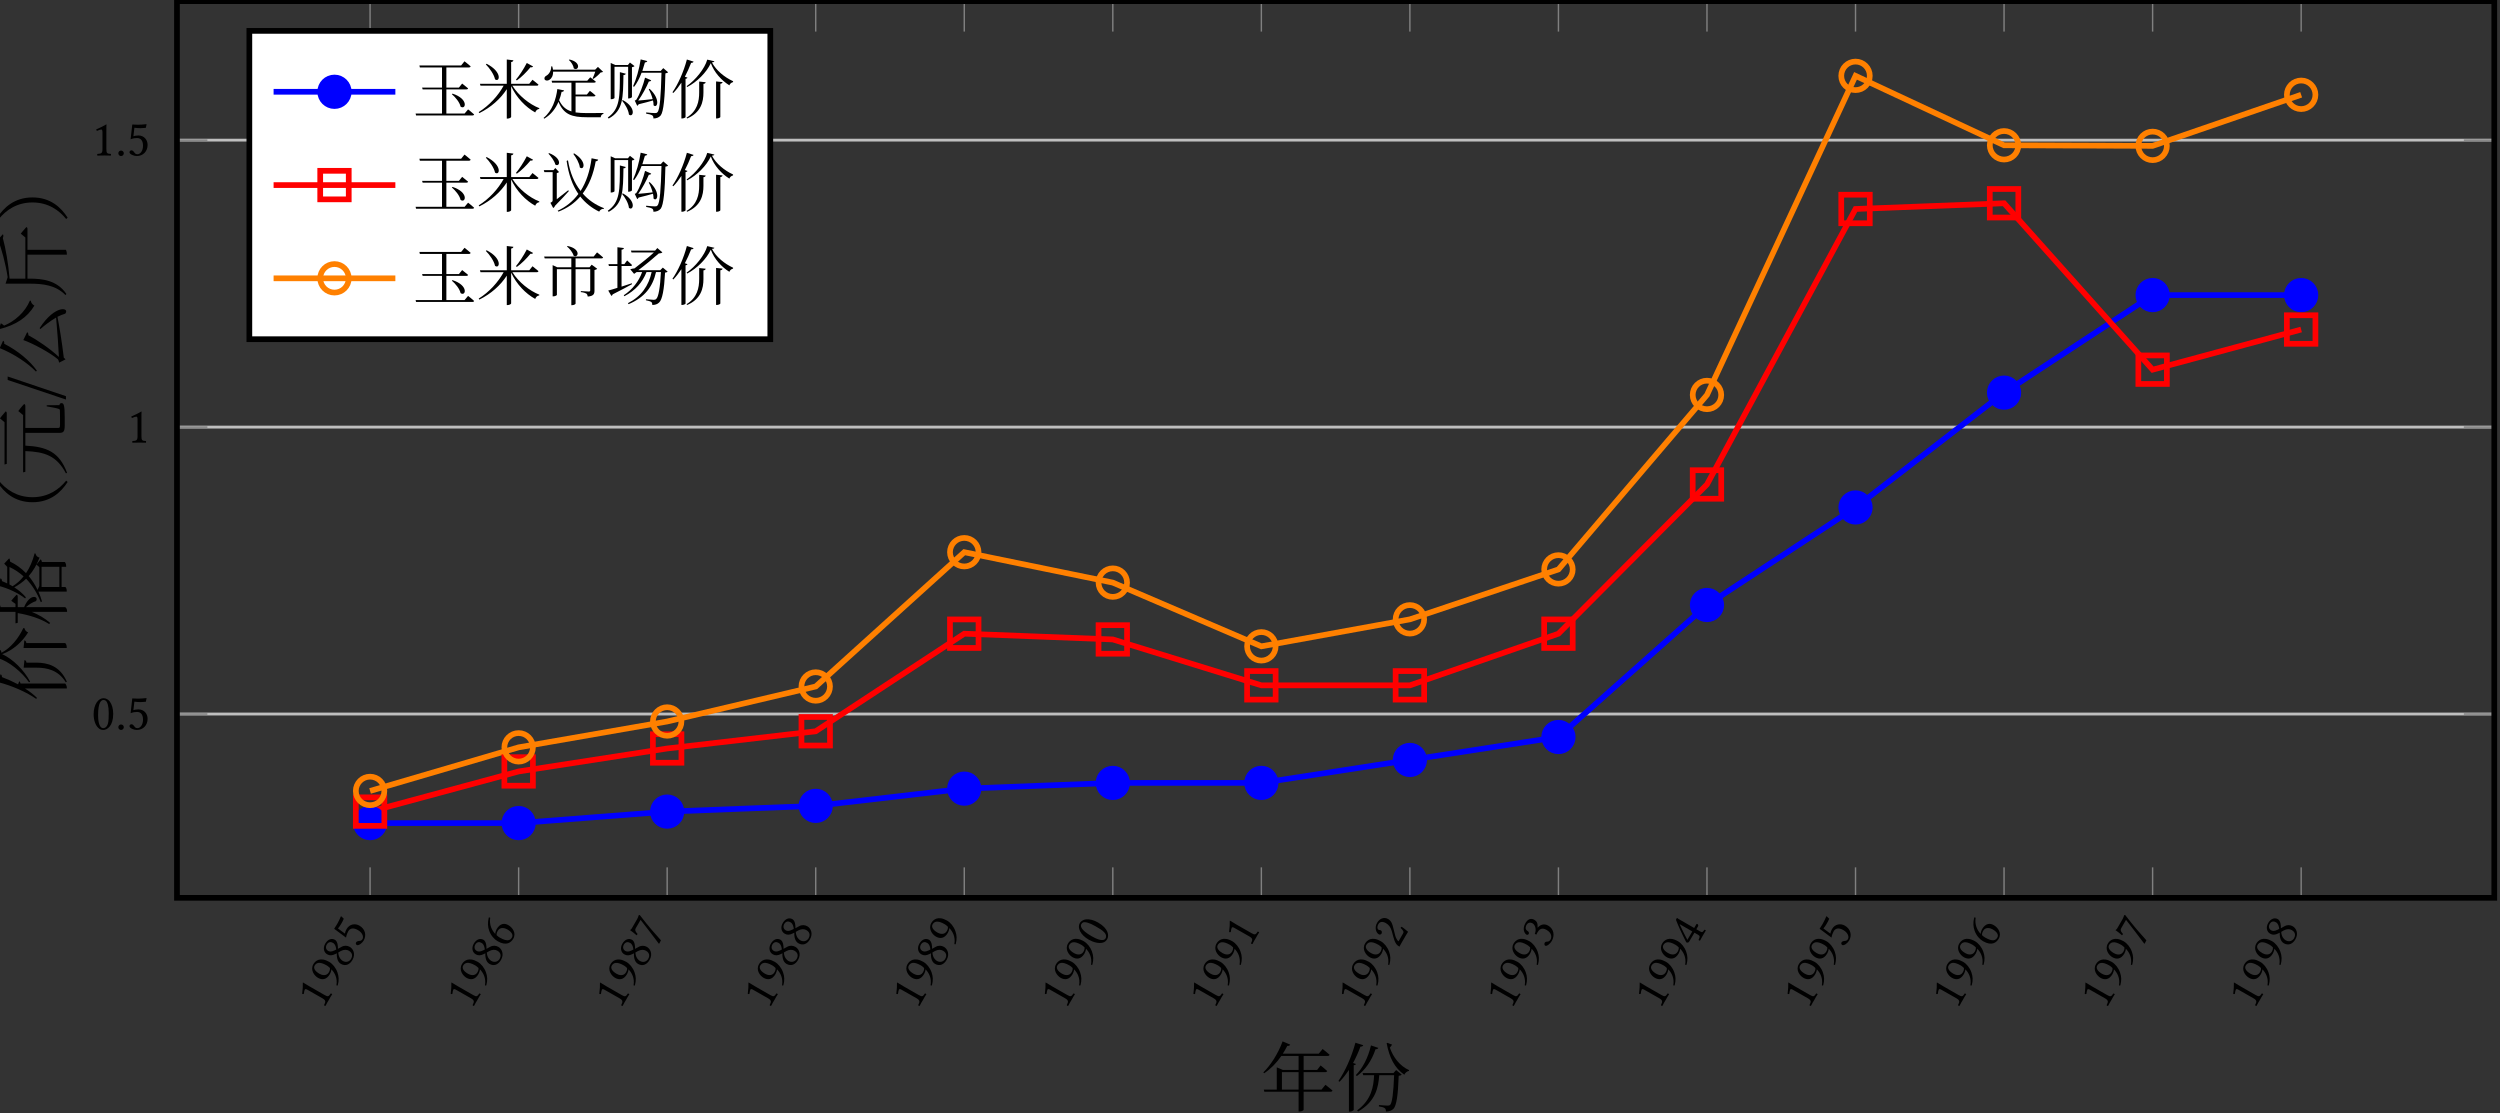 <?xml version="1.0" encoding="UTF-8"?>
<svg xmlns="http://www.w3.org/2000/svg" xmlns:xlink="http://www.w3.org/1999/xlink" width="349.195pt" height="155.52pt" viewBox="0 0 349.195 155.52" version="1.2">
<rect x="0" y="0" width="349.195" height="155.52" fill="#333333" stroke="none"/>
<defs>
<g>
<symbol overflow="visible" id="glyph0-0">
<path style="stroke:none;" d="M -3.562 -2.469 L -1.391 -2.609 L -0.422 -0.656 Z M -0.031 -0.672 L -0.984 -2.625 L 1.188 -2.766 Z M -1.172 -2.984 L -2.125 -4.938 L 1.016 -3.125 Z M -1.547 -2.953 L -3.719 -2.812 L -2.5 -4.906 Z M 0 0 L 1.781 -3.094 L -2.547 -5.594 L -4.328 -2.5 Z M 0 0 "/>
</symbol>
<symbol overflow="visible" id="glyph0-1">
<path style="stroke:none;" d="M 0.281 -2.219 L -1.875 -3.453 C -2.25 -3.672 -2.625 -3.891 -2.703 -3.953 C -2.734 -3.969 -2.734 -3.953 -2.75 -3.938 C -2.734 -3.469 -2.766 -3.047 -2.844 -2.375 C -2.766 -2.328 -2.672 -2.328 -2.609 -2.375 C -2.562 -2.703 -2.531 -2.875 -2.469 -2.984 C -2.406 -3.094 -2.234 -3.031 -2.031 -2.906 L 0 -1.75 C 0.5 -1.453 0.438 -1.266 0.219 -0.812 C 0.219 -0.734 0.344 -0.672 0.422 -0.703 C 0.578 -1.016 0.703 -1.234 0.906 -1.562 C 1.062 -1.859 1.156 -2.016 1.359 -2.328 C 1.328 -2.375 1.203 -2.438 1.156 -2.438 C 0.875 -2.016 0.781 -1.922 0.281 -2.219 Z M 0.281 -2.219 "/>
</symbol>
<symbol overflow="visible" id="glyph0-2">
<path style="stroke:none;" d="M -0.625 -3.109 C -0.594 -2.844 -0.703 -2.625 -0.766 -2.516 C -1.125 -1.906 -1.797 -2.125 -2.109 -2.312 C -2.781 -2.703 -2.938 -3.125 -2.766 -3.438 C -2.547 -3.812 -2.125 -4.078 -1.047 -3.453 C -0.922 -3.375 -0.766 -3.25 -0.625 -3.109 Z M -0.422 -2.922 C 0.047 -2.438 0.453 -1.688 0.281 -0.688 C 0.344 -0.641 0.422 -0.641 0.469 -0.688 C 0.656 -1.406 0.625 -1.922 0.422 -2.5 C 0.188 -3.156 -0.25 -3.688 -0.734 -3.969 C -2 -4.688 -2.672 -4.109 -2.938 -3.641 C -3.406 -2.828 -2.812 -2.031 -2.297 -1.734 C -1.75 -1.422 -1.109 -1.422 -0.625 -2.266 C -0.531 -2.422 -0.438 -2.703 -0.422 -2.922 Z M -0.422 -2.922 "/>
</symbol>
<symbol overflow="visible" id="glyph0-3">
<path style="stroke:none;" d="M -2.734 -3.5 C -2.5 -3.906 -2.141 -3.906 -1.859 -3.734 C -1.516 -3.547 -1.422 -3.047 -1.406 -2.812 L -1.641 -2.688 C -2.125 -2.453 -2.359 -2.516 -2.547 -2.625 C -2.828 -2.797 -2.938 -3.125 -2.734 -3.5 Z M -1.594 -4.172 C -2.047 -4.422 -2.578 -4.25 -2.938 -3.641 C -3.297 -3.031 -3.141 -2.406 -2.672 -2.141 C -2.328 -1.938 -1.984 -1.953 -1.516 -2.188 L -1.328 -2.281 C -1.344 -2.047 -1.328 -1.828 -1.281 -1.609 C -1.203 -1.203 -1 -0.938 -0.75 -0.797 C -0.109 -0.438 0.484 -0.703 0.859 -1.359 C 1.328 -2.172 0.969 -2.891 0.5 -3.172 C 0.141 -3.375 -0.266 -3.406 -0.656 -3.188 L -1.172 -2.906 C -1.156 -3.281 -1.203 -3.938 -1.594 -4.172 Z M 0.656 -1.484 C 0.484 -1.203 0.047 -0.906 -0.5 -1.219 C -0.688 -1.328 -1.078 -1.656 -1.125 -2.391 L -0.781 -2.594 C -0.328 -2.828 0.062 -2.812 0.359 -2.641 C 0.984 -2.281 0.812 -1.75 0.656 -1.484 Z M 0.656 -1.484 "/>
</symbol>
<symbol overflow="visible" id="glyph0-4">
<path style="stroke:none;" d="M -0.031 -2.641 C 0.562 -2.297 0.797 -1.75 0.594 -1.375 C 0.453 -1.141 0.266 -1.141 0.062 -1.125 C -0.062 -1.109 -0.219 -1.062 -0.297 -0.922 C -0.375 -0.812 -0.328 -0.641 -0.203 -0.562 C 0.031 -0.422 0.562 -0.828 0.766 -1.188 C 1.203 -1.953 0.953 -2.812 0.172 -3.266 C -0.422 -3.609 -1.203 -3.5 -1.609 -2.812 C -1.766 -2.547 -1.844 -2.281 -1.859 -2.156 L -2.828 -2.875 C -2.656 -3.078 -2.516 -3.266 -2.344 -3.578 C -2.234 -3.75 -2.125 -3.969 -2.016 -4.234 L -2.375 -4.578 L -2.422 -4.562 C -2.594 -4.172 -2.75 -3.812 -2.938 -3.5 C -3.078 -3.266 -3.219 -3.047 -3.359 -2.828 L -1.703 -1.594 C -1.625 -2 -1.516 -2.25 -1.391 -2.484 C -1.156 -2.891 -0.703 -3.031 -0.031 -2.641 Z M -0.031 -2.641 "/>
</symbol>
<symbol overflow="visible" id="glyph0-5">
<path style="stroke:none;" d="M -1.422 -1.938 C -1.438 -2.219 -1.328 -2.422 -1.266 -2.531 C -0.922 -3.141 -0.25 -2.922 0.062 -2.75 C 0.75 -2.359 0.906 -1.922 0.719 -1.609 C 0.5 -1.219 0.094 -0.984 -0.969 -1.594 C -1.109 -1.672 -1.266 -1.781 -1.422 -1.938 Z M -1.609 -2.109 C -2.078 -2.609 -2.469 -3.375 -2.312 -4.375 C -2.375 -4.406 -2.469 -4.438 -2.516 -4.391 C -2.688 -3.656 -2.656 -3.109 -2.453 -2.547 C -2.219 -1.891 -1.766 -1.375 -1.281 -1.094 C -0.016 -0.359 0.625 -0.953 0.906 -1.438 C 1.375 -2.234 0.781 -3.016 0.234 -3.328 C -0.281 -3.641 -0.922 -3.625 -1.422 -2.766 C -1.5 -2.625 -1.594 -2.359 -1.609 -2.109 Z M -1.609 -2.109 "/>
</symbol>
<symbol overflow="visible" id="glyph0-6">
<path style="stroke:none;" d="M -2.703 -2.969 L -2.062 -4.078 C -1.141 -2.891 -0.219 -1.703 0.484 -0.75 L 0.547 -0.766 L 0.781 -1.219 C -0.062 -2.156 -0.906 -3.094 -2.188 -4.766 L -2.328 -4.719 C -2.375 -4.594 -2.406 -4.422 -2.531 -4.203 L -3.281 -2.906 C -3.391 -2.703 -3.453 -2.75 -3.531 -2.641 C -3.547 -2.641 -3.547 -2.641 -3.531 -2.641 C -3.234 -2.453 -2.906 -2.156 -2.625 -1.922 C -2.562 -1.969 -2.516 -2.047 -2.484 -2.109 C -2.906 -2.547 -2.828 -2.766 -2.703 -2.969 Z M -2.703 -2.969 "/>
</symbol>
<symbol overflow="visible" id="glyph0-7">
<path style="stroke:none;" d="M -2.734 -3.484 C -2.672 -3.594 -2.594 -3.672 -2.484 -3.719 C -2.203 -3.812 -1.641 -3.688 -0.797 -3.203 C -0.234 -2.875 0.156 -2.656 0.422 -2.375 C 0.844 -1.969 0.719 -1.609 0.656 -1.5 C 0.328 -0.922 -0.766 -1.484 -1.312 -1.797 C -2.828 -2.672 -2.891 -3.203 -2.734 -3.484 Z M 0.875 -1.375 C 1.156 -1.859 1.078 -2.844 -0.375 -3.688 C -0.984 -4.047 -1.594 -4.203 -2.125 -4.141 C -2.406 -4.094 -2.766 -3.938 -2.953 -3.609 C -3.312 -3 -2.906 -2 -1.688 -1.297 C -1.016 -0.922 -0.281 -0.75 0.25 -0.891 C 0.531 -0.953 0.734 -1.141 0.875 -1.375 Z M 0.875 -1.375 "/>
</symbol>
<symbol overflow="visible" id="glyph0-8">
<path style="stroke:none;" d="M -2.672 -2.047 C -2.562 -1.969 -2.375 -2.031 -2.297 -2.156 C -2.234 -2.266 -2.234 -2.516 -2.375 -2.594 C -2.422 -2.625 -2.469 -2.625 -2.516 -2.641 C -2.578 -2.656 -2.656 -2.656 -2.703 -2.672 C -2.859 -2.766 -2.984 -3.047 -2.719 -3.516 C -2.594 -3.719 -2.266 -3.953 -1.672 -3.609 C -1.281 -3.375 -1.031 -3.062 -0.859 -2.469 L -0.672 -1.766 C -0.422 -0.797 -0.172 -0.531 0.203 -0.328 C 0.203 -0.328 0.359 -0.641 0.484 -0.844 L 1.109 -1.922 C 1.219 -2.125 1.406 -2.406 1.406 -2.406 C 1.125 -2.656 0.688 -3 0.516 -3.109 C 0.453 -3.094 0.391 -3.016 0.359 -2.953 C 0.75 -2.578 0.844 -2.406 0.703 -2.172 L 0.078 -1.078 C -0.219 -1.25 -0.406 -1.906 -0.406 -1.953 L -0.656 -2.938 C -0.781 -3.469 -0.906 -3.906 -1.375 -4.188 C -2.031 -4.562 -2.641 -4.156 -2.922 -3.656 C -3.312 -2.984 -3.062 -2.266 -2.672 -2.047 Z M -2.672 -2.047 "/>
</symbol>
<symbol overflow="visible" id="glyph0-9">
<path style="stroke:none;" d="M -2.797 -3.375 C -2.641 -3.641 -2.328 -3.797 -1.938 -3.578 C -1.625 -3.391 -1.359 -2.766 -1.641 -2.109 L -1.422 -2.016 C -1.375 -2.141 -1.312 -2.25 -1.266 -2.328 C -1.062 -2.688 -0.688 -3.078 0 -2.672 C 0.828 -2.203 0.688 -1.547 0.562 -1.328 C 0.375 -1.016 0.203 -1.047 0.047 -1.031 C -0.078 -1.031 -0.188 -0.984 -0.266 -0.859 C -0.328 -0.734 -0.297 -0.516 -0.203 -0.469 C 0.047 -0.328 0.516 -0.766 0.734 -1.125 C 1.156 -1.875 1.047 -2.797 0.234 -3.266 C -0.438 -3.656 -0.969 -3.297 -1.25 -2.969 L -1.25 -2.953 C -1.203 -3.609 -1.375 -3.891 -1.703 -4.078 C -1.891 -4.188 -2.078 -4.234 -2.312 -4.188 C -2.531 -4.125 -2.75 -3.953 -2.938 -3.641 C -3.469 -2.734 -3.016 -2.125 -2.812 -2.016 C -2.719 -1.969 -2.578 -1.953 -2.5 -2.094 C -2.375 -2.312 -2.562 -2.469 -2.672 -2.531 C -3.062 -2.766 -2.891 -3.219 -2.797 -3.375 Z M -2.797 -3.375 "/>
</symbol>
<symbol overflow="visible" id="glyph0-10">
<path style="stroke:none;" d="M -2.172 -3.484 L -0.391 -2.453 L -1.078 -1.281 C -1.406 -1.891 -1.844 -2.734 -2.172 -3.484 Z M 0.172 -3.453 L -0.125 -2.938 L -1.938 -3.984 C -2.25 -4.156 -2.484 -4.297 -2.516 -4.344 L -2.547 -4.328 L -2.656 -4.125 C -2.688 -4.078 -2.656 -4.031 -2.641 -4 C -2.391 -3.328 -1.797 -2.031 -1.234 -0.938 C -1.125 -0.891 -0.938 -0.844 -0.828 -1.031 L -0.094 -2.281 L 0.469 -1.953 C 0.75 -1.797 0.609 -1.578 0.484 -1.281 C 0.5 -1.219 0.625 -1.156 0.688 -1.172 C 0.797 -1.375 0.938 -1.625 1.094 -1.906 C 1.234 -2.156 1.375 -2.375 1.5 -2.578 C 1.484 -2.641 1.359 -2.703 1.297 -2.688 C 1.094 -2.406 1.031 -2.266 0.734 -2.438 L 0.172 -2.766 L 0.422 -3.188 C 0.469 -3.281 0.422 -3.438 0.328 -3.484 C 0.266 -3.531 0.219 -3.516 0.172 -3.453 Z M 0.172 -3.453 "/>
</symbol>
<symbol overflow="visible" id="glyph1-0">
<path style="stroke:none;" d="M 0.359 -4.312 L 1.578 -2.5 L 0.359 -0.688 Z M 0.578 -0.359 L 1.781 -2.172 L 3 -0.359 Z M 2 -2.5 L 3.219 -4.312 L 3.219 -0.688 Z M 1.781 -2.812 L 0.578 -4.625 L 3 -4.625 Z M 0 0 L 3.578 0 L 3.578 -5 L 0 -5 Z M 0 0 "/>
</symbol>
<symbol overflow="visible" id="glyph1-1">
<path style="stroke:none;" d="M 1.656 -4.109 C 1.781 -4.109 1.891 -4.078 1.984 -4 C 2.203 -3.812 2.391 -3.266 2.391 -2.297 C 2.391 -1.641 2.375 -1.188 2.281 -0.828 C 2.125 -0.25 1.766 -0.172 1.641 -0.172 C 0.969 -0.172 0.906 -1.406 0.906 -2.031 C 0.906 -3.781 1.344 -4.109 1.656 -4.109 Z M 1.625 0.078 C 2.188 0.078 3.016 -0.484 3.016 -2.172 C 3.016 -2.875 2.844 -3.484 2.531 -3.906 C 2.344 -4.141 2.047 -4.359 1.656 -4.359 C 0.953 -4.359 0.281 -3.516 0.281 -2.109 C 0.281 -1.344 0.516 -0.609 0.906 -0.234 C 1.109 -0.016 1.359 0.078 1.625 0.078 Z M 1.625 0.078 "/>
</symbol>
<symbol overflow="visible" id="glyph1-2">
<path style="stroke:none;" d="M 0.406 -0.312 C 0.406 -0.094 0.578 0.078 0.781 0.078 C 1 0.078 1.172 -0.094 1.172 -0.312 C 1.172 -0.516 1 -0.688 0.781 -0.688 C 0.578 -0.688 0.406 -0.516 0.406 -0.312 Z M 0.406 -0.312 "/>
</symbol>
<symbol overflow="visible" id="glyph1-3">
<path style="stroke:none;" d="M 2.281 -1.359 C 2.281 -0.672 1.922 -0.172 1.5 -0.172 C 1.219 -0.172 1.125 -0.344 1.016 -0.5 C 0.938 -0.609 0.812 -0.719 0.656 -0.719 C 0.516 -0.719 0.391 -0.594 0.391 -0.453 C 0.391 -0.172 1 0.078 1.406 0.078 C 2.297 0.078 2.922 -0.578 2.922 -1.484 C 2.922 -2.172 2.438 -2.797 1.641 -2.797 C 1.328 -2.797 1.062 -2.734 0.938 -2.688 L 1.078 -3.875 C 1.344 -3.844 1.578 -3.812 1.922 -3.812 C 2.125 -3.812 2.375 -3.828 2.672 -3.859 L 2.781 -4.344 L 2.734 -4.375 C 2.328 -4.328 1.938 -4.297 1.562 -4.297 C 1.297 -4.297 1.031 -4.312 0.781 -4.328 L 0.547 -2.266 C 0.922 -2.406 1.188 -2.438 1.453 -2.438 C 1.922 -2.438 2.281 -2.125 2.281 -1.359 Z M 2.281 -1.359 "/>
</symbol>
<symbol overflow="visible" id="glyph1-4">
<path style="stroke:none;" d="M 2.062 -0.875 L 2.062 -3.359 C 2.062 -3.781 2.062 -4.219 2.078 -4.312 C 2.078 -4.344 2.062 -4.344 2.047 -4.344 C 1.641 -4.094 1.266 -3.922 0.641 -3.641 C 0.641 -3.547 0.688 -3.484 0.75 -3.438 C 1.062 -3.578 1.234 -3.625 1.359 -3.625 C 1.484 -3.625 1.516 -3.453 1.516 -3.203 L 1.516 -0.875 C 1.516 -0.281 1.312 -0.25 0.812 -0.219 C 0.766 -0.172 0.766 -0.031 0.812 0.016 C 1.172 0 1.422 0 1.812 0 C 2.141 0 2.328 0 2.688 0.016 C 2.719 -0.031 2.719 -0.172 2.688 -0.219 C 2.188 -0.25 2.062 -0.281 2.062 -0.875 Z M 2.062 -0.875 "/>
</symbol>
<symbol overflow="visible" id="glyph2-0">
<path style="stroke:none;" d="M 1.047 1.266 L 9.453 1.266 L 9.453 -9.234 L 1.047 -9.234 Z M 5.25 -4.422 L 1.906 -8.719 L 8.594 -8.719 Z M 5.594 -3.984 L 8.922 -8.281 L 8.922 0.297 Z M 1.906 0.734 L 5.25 -3.562 L 8.594 0.734 Z M 1.578 -8.281 L 4.906 -3.984 L 1.578 0.297 Z M 1.578 -8.281 "/>
</symbol>
<symbol overflow="visible" id="glyph2-1">
<path style="stroke:none;" d="M 3 -2.25 L 3 -4.688 L 5.328 -4.688 L 5.328 -2.25 Z M 8.531 -2.25 L 6.031 -2.25 L 6.031 -4.688 L 9.047 -4.688 C 9.188 -4.688 9.297 -4.75 9.328 -4.844 C 8.984 -5.172 8.406 -5.625 8.406 -5.625 L 7.922 -5 L 6.031 -5 L 6.031 -6.953 L 9.375 -6.953 C 9.531 -6.953 9.625 -7 9.656 -7.125 C 9.266 -7.469 8.688 -7.922 8.688 -7.922 L 8.141 -7.266 L 3.125 -7.266 C 3.344 -7.609 3.562 -7.984 3.75 -8.359 C 3.984 -8.328 4.109 -8.422 4.156 -8.531 L 3.094 -8.984 C 2.453 -7.234 1.391 -5.625 0.406 -4.656 L 0.516 -4.531 C 1.391 -5.109 2.219 -5.938 2.922 -6.953 L 5.328 -6.953 L 5.328 -5 L 3.125 -5 L 2.281 -5.359 L 2.281 -2.25 L 0.469 -2.25 L 0.547 -1.953 L 5.328 -1.953 L 5.328 0.812 L 5.438 0.812 C 5.812 0.812 6.031 0.625 6.031 0.578 L 6.031 -1.953 L 9.781 -1.953 C 9.938 -1.953 10.031 -2 10.062 -2.125 C 9.688 -2.453 9.078 -2.922 9.078 -2.922 Z M 8.531 -2.25 "/>
</symbol>
<symbol overflow="visible" id="glyph2-2">
<path style="stroke:none;" d="M 2.438 -5.969 C 2.828 -6.688 3.172 -7.453 3.469 -8.25 C 3.703 -8.25 3.828 -8.344 3.859 -8.453 L 2.766 -8.797 C 2.219 -6.766 1.297 -4.75 0.391 -3.453 L 0.547 -3.344 C 1.016 -3.812 1.438 -4.375 1.859 -5 L 1.859 0.828 L 1.984 0.828 C 2.234 0.828 2.516 0.656 2.531 0.594 L 2.531 -5.656 C 2.719 -5.672 2.812 -5.75 2.844 -5.828 Z M 4.938 -8.422 C 4.547 -6.703 3.75 -5.203 2.828 -4.281 L 2.969 -4.141 C 4.094 -4.938 5.016 -6.219 5.578 -7.891 C 5.797 -7.875 5.922 -7.969 5.969 -8.078 Z M 8.078 -4.562 L 3.766 -4.562 L 3.859 -4.266 L 5.375 -4.266 C 5.297 -2.703 5.047 -0.859 3 0.656 L 3.141 0.812 C 5.594 -0.594 5.969 -2.531 6.094 -4.266 L 8.172 -4.266 C 8.078 -1.812 7.906 -0.406 7.609 -0.109 C 7.516 -0.031 7.438 -0.016 7.25 -0.016 C 7.031 -0.016 6.422 -0.062 6.047 -0.094 L 6.047 0.094 C 6.391 0.141 6.734 0.234 6.859 0.344 C 7 0.438 7.031 0.609 7.031 0.812 C 7.438 0.812 7.797 0.703 8.078 0.438 C 8.5 0 8.719 -1.438 8.812 -4.172 C 9.031 -4.203 9.156 -4.25 9.234 -4.344 L 8.453 -4.984 Z M 7.234 -8.781 L 7.125 -8.734 C 7.516 -6.672 8.25 -5.266 9.594 -4.328 C 9.719 -4.594 9.969 -4.812 10.234 -4.859 L 10.266 -4.969 C 8.953 -5.547 8.016 -6.812 7.578 -8.109 C 7.703 -8.281 7.828 -8.422 7.891 -8.531 Z M 7.234 -8.781 "/>
</symbol>
<symbol overflow="visible" id="glyph3-0">
<path style="stroke:none;" d="M 1.266 -1.047 L 1.266 -9.453 L -9.234 -9.453 L -9.234 -1.047 Z M -4.422 -5.25 L -8.719 -1.906 L -8.719 -8.594 Z M -3.984 -5.594 L -8.281 -8.922 L 0.297 -8.922 Z M 0.734 -1.906 L -3.562 -5.25 L 0.734 -8.594 Z M -8.281 -1.578 L -3.984 -4.906 L 0.297 -1.578 Z M -8.281 -1.578 "/>
</symbol>
<symbol overflow="visible" id="glyph3-1">
<path style="stroke:none;" d="M -6 -2.391 C -6.703 -2.766 -7.469 -3.109 -8.25 -3.406 C -8.25 -3.641 -8.328 -3.766 -8.453 -3.797 L -8.797 -2.703 C -6.781 -2.188 -4.75 -1.266 -3.469 -0.359 L -3.359 -0.5 C -3.828 -0.969 -4.391 -1.406 -5.031 -1.812 L 0.812 -1.812 L 0.812 -1.938 C 0.812 -2.203 0.625 -2.484 0.578 -2.5 L -5.656 -2.5 C -5.688 -2.672 -5.75 -2.781 -5.844 -2.812 Z M -3.438 -4.719 C -1.984 -4.719 -0.391 -4.406 0.672 -2.672 L 0.812 -2.766 C -0.172 -5.016 -1.906 -5.406 -3.422 -5.422 L -4.828 -5.422 C -4.859 -5.688 -4.969 -5.75 -5.109 -5.781 L -5.219 -4.719 Z M 0.797 -7.469 L 0.797 -7.609 C 0.797 -7.859 0.656 -8.156 0.562 -8.156 L -4.844 -8.156 C -4.875 -8.406 -4.984 -8.5 -5.125 -8.531 L -5.234 -7.469 Z M -8.781 -6.031 C -7.344 -5.656 -5.422 -4.078 -4.469 -2.672 L -4.312 -2.766 C -5.172 -4.375 -6.688 -5.906 -8.219 -6.609 C -6.703 -7.156 -5.406 -8.328 -4.594 -9.656 C -4.844 -9.719 -5.047 -9.953 -5.109 -10.234 L -5.266 -10.25 C -5.938 -8.812 -7.031 -7.469 -8.328 -6.797 C -8.344 -7.047 -8.406 -7.156 -8.516 -7.188 Z M -8.781 -6.031 "/>
</symbol>
<symbol overflow="visible" id="glyph3-2">
<path style="stroke:none;" d="M -6.047 -2.672 L -6.047 -4.141 C -6.047 -4.281 -6.094 -4.375 -6.219 -4.406 C -6.531 -4.094 -6.953 -3.562 -6.953 -3.562 L -6.359 -3.125 L -6.359 -2.672 L -8.438 -2.672 C -8.469 -2.938 -8.562 -3.031 -8.719 -3.062 L -8.844 -2.016 L -6.359 -2.016 L -6.359 -0.406 L -6.047 -0.484 L -6.047 -1.844 C -4.469 -1.578 -2.891 -1.094 -1.656 -0.312 L -1.516 -0.469 C -2.281 -1.141 -3.156 -1.641 -4.109 -2.016 L 0.844 -2.016 L 0.844 -2.156 C 0.844 -2.391 0.672 -2.672 0.562 -2.672 L -4.906 -2.672 C -4.5 -3.031 -3.953 -3.391 -3.5 -3.516 C -3.031 -4.172 -4.312 -4.703 -5.156 -2.672 Z M -7.203 -8.281 C -6.5 -7.953 -5.828 -7.516 -5.234 -6.969 C -5.672 -6.406 -6.188 -5.953 -6.766 -5.594 C -6.906 -5.672 -7.047 -5.75 -7.203 -5.844 Z M -2.719 -8.312 L -0.234 -8.312 L -0.234 -5.484 L -2.719 -5.484 Z M -7.938 -8.75 L -7.516 -8.297 L -7.516 -5.984 C -7.766 -6.094 -8 -6.219 -8.25 -6.312 C -8.25 -6.547 -8.344 -6.656 -8.453 -6.703 L -8.797 -5.672 C -7.312 -5.297 -5.906 -4.594 -5.016 -3.891 L -4.906 -4.047 C -5.328 -4.547 -5.875 -5.031 -6.531 -5.438 C -5.922 -5.781 -5.375 -6.156 -4.875 -6.641 C -4.047 -5.781 -3.344 -4.672 -2.828 -3.375 L -2.656 -3.469 C -2.797 -3.969 -2.969 -4.406 -3.156 -4.844 L 0.797 -4.844 L 0.797 -4.953 C 0.797 -5.281 0.656 -5.484 0.594 -5.484 L 0.078 -5.484 L 0.078 -8.312 L 0.719 -8.312 L 0.719 -8.406 C 0.719 -8.719 0.562 -8.984 0.516 -8.984 L -2.672 -8.984 C -2.703 -9.188 -2.766 -9.297 -2.844 -9.359 L -3.438 -8.609 L -3.031 -8.266 L -3.031 -5.625 L -3.281 -5.078 C -3.625 -5.812 -4.047 -6.453 -4.516 -7.016 C -3.906 -7.703 -3.406 -8.547 -3 -9.594 C -3.328 -9.656 -3.5 -9.875 -3.562 -10.156 L -3.688 -10.188 C -3.969 -9.094 -4.375 -8.172 -4.891 -7.422 C -5.547 -8.109 -6.297 -8.641 -7.109 -9.031 C -7.125 -9.297 -7.156 -9.406 -7.25 -9.484 Z M -7.938 -8.75 "/>
</symbol>
<symbol overflow="visible" id="glyph3-3">
<path style="stroke:none;" d="M -3.984 -6.828 C -1.453 -6.828 0.016 -8.25 0.922 -9.656 L 0.719 -9.844 C -0.266 -8.625 -1.781 -7.531 -3.984 -7.531 C -6.188 -7.531 -7.703 -8.625 -8.688 -9.844 L -8.906 -9.656 C -8 -8.25 -6.516 -6.828 -3.984 -6.828 Z M -3.984 -6.828 "/>
</symbol>
<symbol overflow="visible" id="glyph3-4">
<path style="stroke:none;" d="M -7.578 -8.734 C -7.578 -8.891 -7.625 -8.984 -7.734 -9.016 C -8.078 -8.641 -8.531 -8.047 -8.531 -8.047 L -7.891 -7.5 L -7.891 -1.594 L -7.578 -1.688 Z M -2 -9.875 L -2 -9.719 C -1.25 -9.594 -0.516 -9.453 -0.312 -9.359 C -0.203 -9.328 -0.172 -9.281 -0.156 -9.156 C -0.141 -9.016 -0.141 -8.656 -0.141 -8.203 L -0.141 -7.188 C -0.141 -6.766 -0.203 -6.703 -0.391 -6.703 L -4.984 -6.703 L -4.984 -9.781 C -4.984 -9.922 -5.047 -10.016 -5.156 -10.047 C -5.516 -9.688 -5.969 -9.062 -5.969 -9.062 L -5.297 -8.5 L -5.297 -0.5 L -4.984 -0.578 L -4.984 -3.469 C -2.297 -3.375 -0.609 -2.828 0.688 -0.359 L 0.844 -0.438 C -0.25 -3.375 -2.016 -4.078 -4.984 -4.234 L -4.984 -6.016 L -0.234 -6.016 C 0.344 -6.016 0.516 -6.203 0.516 -7.062 L 0.516 -8.172 C 0.516 -9.844 0.391 -10.172 0.078 -10.172 C -0.078 -10.172 -0.156 -10.125 -0.234 -9.891 Z M -2 -9.875 "/>
</symbol>
<symbol overflow="visible" id="glyph3-5">
<path style="stroke:none;" d="M -8.562 -3.625 C -6.547 -2.812 -4.625 -1.516 -3.5 -0.344 L -3.375 -0.484 C -4.391 -1.891 -6.016 -3.25 -7.938 -4.234 C -7.891 -4.469 -7.984 -4.594 -8.094 -4.656 Z M -2.891 -6.281 C -2.312 -6.797 -1.484 -7.422 -0.688 -7.891 C -0.5 -5.734 -0.344 -3.641 -0.297 -2.391 C -1.516 -3.531 -3.344 -4.781 -4.562 -5.422 C -4.547 -5.656 -4.625 -5.797 -4.734 -5.844 L -5.266 -4.75 C -3.922 -4.281 -1.5 -2.969 -0.438 -2.062 C -0.344 -1.969 -0.266 -1.594 -0.266 -1.594 L 0.625 -2.047 C 0.578 -2.125 0.5 -2.203 0.391 -2.266 C 0.109 -4.594 -0.219 -6.578 -0.5 -8 C -0.109 -8.188 0.266 -8.344 0.594 -8.438 C 1.266 -9.297 -0.812 -9.766 -2.984 -6.422 Z M -8.641 -6.391 L -8.578 -6.281 C -6.297 -6.859 -4.719 -7.891 -3.719 -9.562 C -3.969 -9.688 -4.188 -9.938 -4.219 -10.234 L -4.344 -10.266 C -5.047 -8.594 -6.484 -7.375 -7.953 -6.766 C -8.125 -6.922 -8.281 -7.031 -8.406 -7.094 Z M -8.641 -6.391 "/>
</symbol>
<symbol overflow="visible" id="glyph3-6">
<path style="stroke:none;" d="M -4.984 -8.578 L -4.984 -2.828 L -7.188 -2.828 C -7.344 -4.875 -7.734 -7.062 -8.125 -8.484 C -8.031 -8.75 -8.031 -8.938 -8.125 -9.031 L -8.812 -8.266 C -8.328 -7.094 -7.75 -4.953 -7.453 -3.031 L -7.75 -2.125 L -4.406 -2.125 C -2.547 -2.125 -0.75 -1.938 0.625 -0.531 L 0.75 -0.688 C -0.562 -2.609 -2.609 -2.828 -4.391 -2.828 L -4.688 -2.828 L -4.688 -6.172 L 0.812 -6.172 L 0.812 -6.281 C 0.812 -6.641 0.688 -6.859 0.656 -6.859 L -4.688 -6.859 L -4.688 -9.766 C -4.688 -9.906 -4.734 -10 -4.844 -10.031 C -5.172 -9.688 -5.625 -9.109 -5.625 -9.109 Z M -4.984 -8.578 "/>
</symbol>
<symbol overflow="visible" id="glyph3-7">
<path style="stroke:none;" d="M -8.688 -0.656 C -7.703 -1.875 -6.188 -2.969 -3.984 -2.969 C -1.781 -2.969 -0.266 -1.875 0.719 -0.656 L 0.922 -0.844 C 0.016 -2.25 -1.453 -3.672 -3.984 -3.672 C -6.516 -3.672 -8 -2.25 -8.906 -0.844 Z M -8.688 -0.656 "/>
</symbol>
<symbol overflow="visible" id="glyph4-0">
<path style="stroke:none;" d="M -6.969 -0.578 L -4.031 -2.547 L -1.094 -0.578 Z M -0.578 -0.922 L -3.516 -2.891 L -0.578 -4.844 Z M -4.031 -3.234 L -6.969 -5.203 L -1.094 -5.203 Z M -4.547 -2.891 L -7.469 -0.922 L -7.469 -4.844 Z M 0 0 L 0 -5.766 L -8.062 -5.766 L -8.062 0 Z M 0 0 "/>
</symbol>
<symbol overflow="visible" id="glyph4-1">
<path style="stroke:none;" d="M -7.453 -3.391 L -7.453 -2.906 L 0.688 -0.172 L 0.688 -0.641 Z M -7.453 -3.391 "/>
</symbol>
<symbol overflow="visible" id="glyph5-0">
<path style="stroke:none;" d="M 0.906 1.078 L 8.094 1.078 L 8.094 -7.922 L 0.906 -7.922 Z M 4.5 -3.781 L 1.641 -7.469 L 7.359 -7.469 Z M 4.781 -3.422 L 7.656 -7.094 L 7.656 0.266 Z M 1.641 0.625 L 4.5 -3.047 L 7.359 0.625 Z M 1.344 -7.094 L 4.219 -3.422 L 1.344 0.266 Z M 1.344 -7.094 "/>
</symbol>
<symbol overflow="visible" id="glyph5-1">
<path style="stroke:none;" d="M 7.281 0 L 4.734 0 L 4.734 -3.375 L 7.531 -3.375 C 7.656 -3.375 7.734 -3.406 7.766 -3.516 C 7.438 -3.797 6.938 -4.188 6.938 -4.188 L 6.484 -3.625 L 4.734 -3.625 L 4.734 -6.438 L 7.875 -6.438 C 8 -6.438 8.094 -6.484 8.125 -6.594 C 7.797 -6.891 7.266 -7.297 7.266 -7.297 L 6.797 -6.719 L 0.969 -6.719 L 1.031 -6.438 L 4.125 -6.438 L 4.125 -3.625 L 1.344 -3.625 L 1.422 -3.375 L 4.125 -3.375 L 4.125 0 L 0.438 0 L 0.5 0.266 L 8.375 0.266 C 8.5 0.266 8.594 0.219 8.609 0.125 C 8.281 -0.188 7.766 -0.578 7.766 -0.578 Z M 5.5 -2.703 C 6 -2.281 6.594 -1.562 6.719 -0.969 C 7.438 -0.453 7.906 -2.031 5.594 -2.781 Z M 5.5 -2.703 "/>
</symbol>
<symbol overflow="visible" id="glyph5-2">
<path style="stroke:none;" d="M 6.969 -7.062 C 6.516 -6.188 5.906 -5.266 5.453 -4.734 L 5.578 -4.625 C 6.203 -5.062 6.906 -5.766 7.484 -6.469 C 7.672 -6.422 7.797 -6.484 7.844 -6.578 Z M 1.25 -6.859 C 1.766 -6.344 2.391 -5.469 2.531 -4.781 C 3.172 -4.281 3.625 -5.781 1.359 -6.953 Z M 8.375 -3.891 C 8.5 -3.891 8.578 -3.938 8.594 -4.047 C 8.281 -4.312 7.766 -4.719 7.766 -4.719 L 7.312 -4.156 L 4.781 -4.156 L 4.781 -7.188 C 5 -7.234 5.078 -7.312 5.094 -7.438 L 4.172 -7.547 L 4.172 -4.156 L 0.422 -4.156 L 0.5 -3.891 L 3.734 -3.891 C 2.984 -2.516 1.719 -1.109 0.25 -0.203 L 0.344 -0.062 C 1.953 -0.859 3.297 -2.047 4.172 -3.406 L 4.172 0.703 L 4.297 0.703 C 4.531 0.703 4.781 0.562 4.781 0.469 L 4.781 -3.828 C 5.531 -2.203 6.812 -0.891 8.141 -0.156 C 8.25 -0.438 8.453 -0.625 8.703 -0.641 L 8.719 -0.75 C 7.344 -1.281 5.812 -2.516 4.953 -3.891 Z M 8.375 -3.891 "/>
</symbol>
<symbol overflow="visible" id="glyph5-3">
<path style="stroke:none;" d="M 3.844 -7.484 C 4.172 -7.203 4.484 -6.703 4.531 -6.312 C 5.156 -5.844 5.703 -7.141 3.938 -7.547 Z M 7.531 -5.844 C 7.438 -5.547 7.281 -5.156 7.156 -4.906 L 7.281 -4.844 C 7.609 -5.062 8.047 -5.453 8.281 -5.734 C 8.453 -5.75 8.547 -5.766 8.625 -5.828 L 7.906 -6.516 L 7.516 -6.125 L 1.625 -6.125 C 1.609 -6.266 1.578 -6.422 1.516 -6.594 L 1.375 -6.578 C 1.406 -6 1.062 -5.484 0.719 -5.297 C 0.5 -5.188 0.375 -5 0.453 -4.781 C 0.562 -4.562 0.906 -4.547 1.141 -4.719 C 1.406 -4.875 1.656 -5.266 1.641 -5.844 Z M 4.781 -2.391 L 7.328 -2.391 C 7.453 -2.391 7.547 -2.438 7.562 -2.531 C 7.266 -2.812 6.781 -3.172 6.781 -3.172 L 6.359 -2.656 L 4.781 -2.656 L 4.781 -4.312 L 7.375 -4.312 C 7.5 -4.312 7.594 -4.359 7.609 -4.453 C 7.312 -4.719 6.828 -5.062 6.828 -5.062 L 6.406 -4.578 L 1.438 -4.578 L 1.5 -4.312 L 4.203 -4.312 L 4.203 -0.297 C 3.438 -0.531 2.891 -1 2.484 -1.859 C 2.641 -2.25 2.75 -2.641 2.828 -3.031 C 3.031 -3.031 3.125 -3.094 3.172 -3.234 L 2.234 -3.422 C 2.062 -2.016 1.531 -0.375 0.312 0.609 L 0.406 0.719 C 1.391 0.125 2.016 -0.734 2.391 -1.641 C 3.125 0.141 4.266 0.516 6.344 0.516 L 8.297 0.516 C 8.312 0.281 8.438 0.094 8.672 0.047 L 8.672 -0.078 C 8.094 -0.062 6.906 -0.062 6.391 -0.062 C 5.781 -0.062 5.25 -0.094 4.781 -0.156 Z M 4.781 -2.391 "/>
</symbol>
<symbol overflow="visible" id="glyph5-4">
<path style="stroke:none;" d="M 1.219 -6.531 L 3.125 -6.531 L 3.125 -2.109 L 3.219 -2.109 C 3.453 -2.109 3.656 -2.266 3.656 -2.297 L 3.656 -6.469 C 3.859 -6.5 3.953 -6.562 4.016 -6.625 L 3.375 -7.125 L 3.094 -6.781 L 1.312 -6.781 L 0.688 -7.062 L 0.688 -2 L 0.781 -2 C 1.031 -2 1.219 -2.141 1.219 -2.172 Z M 1.969 -5.781 C 1.969 -2.328 2 -0.641 0.281 0.547 L 0.406 0.703 C 2.469 -0.422 2.406 -2.219 2.469 -5.375 C 2.672 -5.375 2.766 -5.469 2.797 -5.562 Z M 2.266 -1.812 C 2.688 -1.328 3.172 -0.5 3.234 0.141 C 3.828 0.641 4.344 -0.797 2.391 -1.875 Z M 6 -3.391 C 6.203 -3.031 6.422 -2.516 6.547 -2.016 C 5.781 -1.922 5.047 -1.859 4.531 -1.812 C 5.094 -2.578 5.688 -3.703 6.016 -4.484 C 6.203 -4.469 6.312 -4.547 6.344 -4.641 L 5.484 -5.016 C 5.297 -4.172 4.719 -2.594 4.25 -1.906 C 4.188 -1.859 4.047 -1.812 4.047 -1.812 L 4.391 -1.078 C 4.453 -1.109 4.531 -1.172 4.594 -1.297 C 5.359 -1.469 6.094 -1.688 6.594 -1.828 C 6.656 -1.594 6.672 -1.375 6.672 -1.156 C 7.188 -0.641 7.719 -1.969 6.125 -3.453 Z M 8.031 -6.344 L 7.672 -5.953 L 5.109 -5.953 C 5.234 -6.344 5.359 -6.734 5.469 -7.141 C 5.656 -7.141 5.766 -7.234 5.797 -7.328 L 4.875 -7.562 C 4.672 -6.203 4.25 -4.766 3.812 -3.812 L 3.953 -3.734 C 4.359 -4.25 4.719 -4.938 5 -5.703 L 7.781 -5.703 C 7.703 -2.562 7.562 -0.516 7.219 -0.188 C 7.125 -0.078 7.047 -0.062 6.859 -0.062 C 6.672 -0.062 6.031 -0.109 5.641 -0.156 L 5.641 0.016 C 5.984 0.062 6.359 0.156 6.5 0.266 C 6.625 0.344 6.656 0.5 6.656 0.688 C 7.062 0.688 7.422 0.562 7.672 0.266 C 8.078 -0.266 8.266 -2.266 8.328 -5.609 C 8.531 -5.641 8.641 -5.688 8.703 -5.766 Z M 8.031 -6.344 "/>
</symbol>
<symbol overflow="visible" id="glyph5-5">
<path style="stroke:none;" d="M 2.047 -5.141 C 2.375 -5.75 2.656 -6.406 2.922 -7.078 C 3.109 -7.078 3.219 -7.141 3.266 -7.25 L 2.328 -7.547 C 1.875 -5.812 1.078 -4.062 0.312 -2.969 L 0.438 -2.875 C 0.828 -3.281 1.203 -3.766 1.562 -4.312 L 1.562 0.688 L 1.672 0.688 C 1.891 0.688 2.141 0.547 2.141 0.5 L 2.141 -4.844 C 2.297 -4.875 2.391 -4.938 2.406 -5.016 Z M 4.047 -2.953 C 4.047 -1.703 3.781 -0.328 2.281 0.578 L 2.375 0.688 C 4.297 -0.141 4.641 -1.625 4.641 -2.938 L 4.641 -4.141 C 4.875 -4.172 4.922 -4.25 4.953 -4.375 L 4.047 -4.469 Z M 6.406 0.688 L 6.516 0.688 C 6.734 0.688 7 0.562 7 0.484 L 7 -4.156 C 7.203 -4.188 7.297 -4.266 7.312 -4.391 L 6.406 -4.484 Z M 5.172 -7.531 C 4.844 -6.297 3.5 -4.641 2.297 -3.828 L 2.375 -3.703 C 3.75 -4.422 5.062 -5.734 5.672 -7.031 C 6.141 -5.75 7.141 -4.641 8.266 -3.938 C 8.328 -4.156 8.531 -4.328 8.781 -4.391 L 8.781 -4.516 C 7.562 -5.078 6.406 -6.031 5.828 -7.141 C 6.031 -7.156 6.141 -7.203 6.172 -7.297 Z M 5.172 -7.531 "/>
</symbol>
<symbol overflow="visible" id="glyph5-6">
<path style="stroke:none;" d="M 4.469 -7.391 C 4.844 -6.906 5.312 -6.109 5.375 -5.5 C 5.953 -5.016 6.438 -6.328 4.578 -7.469 Z M 0.984 -7.438 C 1.344 -7.047 1.844 -6.406 1.953 -5.906 C 2.562 -5.484 3 -6.75 1.094 -7.5 Z M 3.75 -2.312 C 3.188 -1.859 2.609 -1.406 2.156 -1.062 L 2.156 -4.703 C 2.328 -4.75 2.406 -4.812 2.469 -4.859 L 1.953 -5.422 L 1.703 -5.125 L 0.344 -5.125 L 0.422 -4.844 L 1.578 -4.844 L 1.578 -0.922 C 1.578 -0.75 1.531 -0.703 1.266 -0.562 L 1.656 0.172 C 1.734 0.125 1.859 0.016 1.906 -0.141 C 2.734 -0.969 3.453 -1.766 3.844 -2.203 Z M 7.016 -6.781 C 6.781 -4.953 6.266 -3.438 5.484 -2.219 C 4.594 -3.359 4 -4.781 3.719 -6.5 L 3.531 -6.406 C 3.797 -4.531 4.344 -3 5.172 -1.797 C 4.406 -0.766 3.438 0.016 2.281 0.547 L 2.391 0.672 C 3.609 0.203 4.625 -0.5 5.438 -1.438 C 6.141 -0.547 7.016 0.156 8.078 0.672 C 8.203 0.406 8.453 0.266 8.719 0.281 L 8.75 0.188 C 7.562 -0.266 6.562 -0.953 5.781 -1.859 C 6.672 -3.047 7.266 -4.547 7.594 -6.359 C 7.797 -6.359 7.906 -6.469 7.938 -6.594 Z M 7.016 -6.781 "/>
</symbol>
<symbol overflow="visible" id="glyph5-7">
<path style="stroke:none;" d="M 3.578 -7.484 C 3.938 -7.188 4.391 -6.656 4.5 -6.203 C 5.156 -5.781 5.609 -7.141 3.672 -7.547 Z M 7.312 -6.078 L 0.391 -6.078 L 0.469 -5.812 L 4.188 -5.812 L 4.188 -4.578 L 2.219 -4.578 L 1.578 -4.875 L 1.578 -0.516 L 1.688 -0.516 C 1.922 -0.516 2.172 -0.656 2.172 -0.719 L 2.172 -4.312 L 4.188 -4.312 L 4.188 0.719 L 4.281 0.719 C 4.594 0.719 4.781 0.562 4.781 0.5 L 4.781 -4.312 L 6.828 -4.312 L 6.828 -1.375 C 6.828 -1.234 6.781 -1.188 6.609 -1.188 C 6.406 -1.188 5.516 -1.25 5.516 -1.25 L 5.516 -1.109 C 5.922 -1.062 6.141 -0.984 6.281 -0.906 C 6.406 -0.812 6.453 -0.672 6.484 -0.484 C 7.312 -0.562 7.422 -0.859 7.422 -1.312 L 7.422 -4.188 C 7.594 -4.219 7.75 -4.297 7.797 -4.375 L 7.031 -4.938 L 6.734 -4.578 L 4.781 -4.578 L 4.781 -5.812 L 8.391 -5.812 C 8.516 -5.812 8.609 -5.859 8.625 -5.953 C 8.312 -6.25 7.781 -6.656 7.781 -6.656 Z M 7.312 -6.078 "/>
</symbol>
<symbol overflow="visible" id="glyph5-8">
<path style="stroke:none;" d="M 3.641 -2.344 C 3.156 -2.172 2.656 -2.031 2.203 -1.875 L 2.203 -4.75 L 3.438 -4.75 C 3.562 -4.75 3.641 -4.781 3.672 -4.891 C 3.406 -5.156 2.984 -5.531 2.984 -5.531 L 2.594 -5.016 L 2.203 -5.016 L 2.203 -7.031 C 2.438 -7.062 2.516 -7.141 2.531 -7.266 L 1.625 -7.375 L 1.625 -5.016 L 0.375 -5.016 L 0.438 -4.75 L 1.625 -4.75 L 1.625 -1.703 C 1.078 -1.531 0.625 -1.391 0.344 -1.328 L 0.781 -0.578 C 0.859 -0.609 0.938 -0.688 0.969 -0.797 C 2.156 -1.391 3.047 -1.875 3.672 -2.219 Z M 7.969 -4.531 L 7.609 -4.172 L 4.547 -4.172 C 5.453 -4.844 6.734 -5.906 7.391 -6.5 C 7.625 -6.516 7.828 -6.562 7.906 -6.656 L 7.203 -7.266 L 6.891 -6.906 L 3.516 -6.906 L 3.594 -6.641 L 6.719 -6.641 C 6 -5.969 4.828 -5.047 4.016 -4.422 C 3.812 -4.406 3.578 -4.359 3.422 -4.297 L 3.953 -3.656 L 4.312 -3.906 L 5.078 -3.906 C 4.609 -2.609 3.75 -1.484 2.516 -0.672 L 2.594 -0.531 C 4.125 -1.328 5.125 -2.453 5.688 -3.906 L 6.406 -3.906 C 5.984 -2 5 -0.531 3.094 0.438 L 3.188 0.578 C 5.438 -0.375 6.562 -1.859 7.016 -3.906 L 7.703 -3.906 C 7.594 -1.75 7.359 -0.406 7.047 -0.156 C 6.953 -0.062 6.859 -0.031 6.703 -0.031 C 6.516 -0.031 5.953 -0.094 5.609 -0.109 L 5.609 0.031 C 5.906 0.078 6.234 0.188 6.344 0.266 C 6.469 0.344 6.5 0.516 6.5 0.688 C 6.875 0.688 7.203 0.594 7.453 0.344 C 7.891 -0.062 8.156 -1.438 8.281 -3.828 C 8.469 -3.859 8.578 -3.891 8.641 -3.969 Z M 7.969 -4.531 "/>
</symbol>
</g>
<clipPath id="clip1">
  <path d="M 24 19 L 348.793 19 L 348.793 100 L 24 100 Z M 24 19 "/>
</clipPath>
<clipPath id="clip2">
  <path d="M 24 19 L 348.793 19 L 348.793 100 L 24 100 Z M 24 19 "/>
</clipPath>
<clipPath id="clip3">
  <path d="M 24 0 L 348.793 0 L 348.793 126 L 24 126 Z M 24 0 "/>
</clipPath>
<clipPath id="clip4">
  <path d="M 40 29 L 333 29 L 333 125.406 L 40 125.406 Z M 40 29 "/>
</clipPath>
<clipPath id="clip5">
  <path d="M 40 0.156 L 333 0.156 L 333 122 L 40 122 Z M 40 0.156 "/>
</clipPath>
<clipPath id="clip6">
  <path d="M 176 145 L 187 145 L 187 155.281 L 176 155.281 Z M 176 145 "/>
</clipPath>
<clipPath id="clip7">
  <path d="M 186 145 L 197 145 L 197 155.281 L 186 155.281 Z M 186 145 "/>
</clipPath>
</defs>
<g id="surface1">
<g clip-path="url(#clip1)" clip-rule="nonzero">
<path style="fill:none;stroke-width:0.399;stroke-linecap:butt;stroke-linejoin:miter;stroke:rgb(75%,75%,75%);stroke-opacity:1;stroke-miterlimit:10;" d="M -26.974 15.233 L 296.702 15.233 M -26.974 55.311 L 296.702 55.311 M -26.974 95.393 L 296.702 95.393 " transform="matrix(1,0,0,-1,51.693,114.967)"/>
</g>
<path style="fill:none;stroke-width:0.199;stroke-linecap:butt;stroke-linejoin:miter;stroke:rgb(50%,50%,50%);stroke-opacity:1;stroke-miterlimit:10;" d="M -0.001 -10.439 L -0.001 -6.185 M 20.749 -10.439 L 20.749 -6.185 M 41.495 -10.439 L 41.495 -6.185 M 62.245 -10.439 L 62.245 -6.185 M 82.995 -10.439 L 82.995 -6.185 M 103.741 -10.439 L 103.741 -6.185 M 124.491 -10.439 L 124.491 -6.185 M 145.237 -10.439 L 145.237 -6.185 M 165.987 -10.439 L 165.987 -6.185 M 186.733 -10.439 L 186.733 -6.185 M 207.483 -10.439 L 207.483 -6.185 M 228.229 -10.439 L 228.229 -6.185 M 248.979 -10.439 L 248.979 -6.185 M 269.729 -10.439 L 269.729 -6.185 M -0.001 114.811 L -0.001 110.557 M 20.749 114.811 L 20.749 110.557 M 41.495 114.811 L 41.495 110.557 M 62.245 114.811 L 62.245 110.557 M 82.995 114.811 L 82.995 110.557 M 103.741 114.811 L 103.741 110.557 M 124.491 114.811 L 124.491 110.557 M 145.237 114.811 L 145.237 110.557 M 165.987 114.811 L 165.987 110.557 M 186.733 114.811 L 186.733 110.557 M 207.483 114.811 L 207.483 110.557 M 228.229 114.811 L 228.229 110.557 M 248.979 114.811 L 248.979 110.557 M 269.729 114.811 L 269.729 110.557 " transform="matrix(1,0,0,-1,51.693,114.967)"/>
<g clip-path="url(#clip2)" clip-rule="nonzero">
<path style="fill:none;stroke-width:0.199;stroke-linecap:butt;stroke-linejoin:miter;stroke:rgb(50%,50%,50%);stroke-opacity:1;stroke-miterlimit:10;" d="M -26.974 15.233 L -22.724 15.233 M -26.974 55.311 L -22.724 55.311 M -26.974 95.393 L -22.724 95.393 M 296.702 15.233 L 292.452 15.233 M 296.702 55.311 L 292.452 55.311 M 296.702 95.393 L 292.452 95.393 " transform="matrix(1,0,0,-1,51.693,114.967)"/>
</g>
<g clip-path="url(#clip3)" clip-rule="nonzero">
<path style="fill:none;stroke-width:0.797;stroke-linecap:butt;stroke-linejoin:miter;stroke:rgb(0%,0%,0%);stroke-opacity:1;stroke-miterlimit:10;" d="M -26.974 -10.439 L -26.974 114.811 L 296.702 114.811 L 296.702 -10.439 Z M -26.974 -10.439 " transform="matrix(1,0,0,-1,51.693,114.967)"/>
</g>
<g style="fill:rgb(0%,0%,0%);fill-opacity:1;">
  <use xlink:href="#glyph0-1" x="45.048" y="141.196"/>
  <use xlink:href="#glyph0-2" x="46.71" y="138.316"/>
  <use xlink:href="#glyph0-3" x="48.372" y="135.437"/>
  <use xlink:href="#glyph0-4" x="50.035" y="132.558"/>
</g>
<g style="fill:rgb(0%,0%,0%);fill-opacity:1;">
  <use xlink:href="#glyph0-1" x="65.797" y="141.196"/>
  <use xlink:href="#glyph0-2" x="67.459" y="138.316"/>
  <use xlink:href="#glyph0-3" x="69.121" y="135.437"/>
  <use xlink:href="#glyph0-5" x="70.784" y="132.558"/>
</g>
<g style="fill:rgb(0%,0%,0%);fill-opacity:1;">
  <use xlink:href="#glyph0-1" x="86.551" y="141.2"/>
  <use xlink:href="#glyph0-2" x="88.213" y="138.32"/>
  <use xlink:href="#glyph0-3" x="89.875" y="135.441"/>
  <use xlink:href="#glyph0-6" x="91.538" y="132.562"/>
</g>
<g style="fill:rgb(0%,0%,0%);fill-opacity:1;">
  <use xlink:href="#glyph0-1" x="107.29" y="141.195"/>
  <use xlink:href="#glyph0-2" x="108.952" y="138.315"/>
  <use xlink:href="#glyph0-3" x="110.614" y="135.436"/>
  <use xlink:href="#glyph0-3" x="112.277" y="132.557"/>
</g>
<g style="fill:rgb(0%,0%,0%);fill-opacity:1;">
  <use xlink:href="#glyph0-1" x="128.038" y="141.195"/>
  <use xlink:href="#glyph0-2" x="129.7" y="138.315"/>
  <use xlink:href="#glyph0-3" x="131.362" y="135.436"/>
  <use xlink:href="#glyph0-2" x="133.025" y="132.557"/>
</g>
<g style="fill:rgb(0%,0%,0%);fill-opacity:1;">
  <use xlink:href="#glyph0-1" x="148.787" y="141.195"/>
  <use xlink:href="#glyph0-2" x="150.449" y="138.315"/>
  <use xlink:href="#glyph0-2" x="152.111" y="135.436"/>
  <use xlink:href="#glyph0-7" x="153.774" y="132.557"/>
</g>
<g style="fill:rgb(0%,0%,0%);fill-opacity:1;">
  <use xlink:href="#glyph0-1" x="169.535" y="141.195"/>
  <use xlink:href="#glyph0-2" x="171.197" y="138.315"/>
  <use xlink:href="#glyph0-2" x="172.859" y="135.436"/>
  <use xlink:href="#glyph0-1" x="174.522" y="132.557"/>
</g>
<g style="fill:rgb(0%,0%,0%);fill-opacity:1;">
  <use xlink:href="#glyph0-1" x="190.283" y="141.195"/>
  <use xlink:href="#glyph0-2" x="191.945" y="138.315"/>
  <use xlink:href="#glyph0-2" x="193.607" y="135.436"/>
  <use xlink:href="#glyph0-8" x="195.27" y="132.557"/>
</g>
<g style="fill:rgb(0%,0%,0%);fill-opacity:1;">
  <use xlink:href="#glyph0-1" x="211.032" y="141.195"/>
  <use xlink:href="#glyph0-2" x="212.694" y="138.315"/>
  <use xlink:href="#glyph0-2" x="214.356" y="135.436"/>
  <use xlink:href="#glyph0-9" x="216.019" y="132.557"/>
</g>
<g style="fill:rgb(0%,0%,0%);fill-opacity:1;">
  <use xlink:href="#glyph0-1" x="231.78" y="141.195"/>
  <use xlink:href="#glyph0-2" x="233.442" y="138.315"/>
  <use xlink:href="#glyph0-2" x="235.104" y="135.436"/>
  <use xlink:href="#glyph0-10" x="236.767" y="132.557"/>
</g>
<g style="fill:rgb(0%,0%,0%);fill-opacity:1;">
  <use xlink:href="#glyph0-1" x="252.531" y="141.196"/>
  <use xlink:href="#glyph0-2" x="254.193" y="138.316"/>
  <use xlink:href="#glyph0-2" x="255.855" y="135.437"/>
  <use xlink:href="#glyph0-4" x="257.518" y="132.558"/>
</g>
<g style="fill:rgb(0%,0%,0%);fill-opacity:1;">
  <use xlink:href="#glyph0-1" x="273.279" y="141.196"/>
  <use xlink:href="#glyph0-2" x="274.941" y="138.316"/>
  <use xlink:href="#glyph0-2" x="276.603" y="135.437"/>
  <use xlink:href="#glyph0-5" x="278.266" y="132.558"/>
</g>
<g style="fill:rgb(0%,0%,0%);fill-opacity:1;">
  <use xlink:href="#glyph0-1" x="294.034" y="141.2"/>
  <use xlink:href="#glyph0-2" x="295.696" y="138.32"/>
  <use xlink:href="#glyph0-2" x="297.358" y="135.441"/>
  <use xlink:href="#glyph0-6" x="299.021" y="132.562"/>
</g>
<g style="fill:rgb(0%,0%,0%);fill-opacity:1;">
  <use xlink:href="#glyph0-1" x="314.773" y="141.195"/>
  <use xlink:href="#glyph0-2" x="316.435" y="138.315"/>
  <use xlink:href="#glyph0-2" x="318.097" y="135.436"/>
  <use xlink:href="#glyph0-3" x="319.76" y="132.557"/>
</g>
<g style="fill:rgb(0%,0%,0%);fill-opacity:1;">
  <use xlink:href="#glyph1-1" x="12.797" y="101.881"/>
  <use xlink:href="#glyph1-2" x="16.122" y="101.881"/>
  <use xlink:href="#glyph1-3" x="17.695" y="101.881"/>
</g>
<g style="fill:rgb(0%,0%,0%);fill-opacity:1;">
  <use xlink:href="#glyph1-4" x="17.695" y="61.821"/>
</g>
<g style="fill:rgb(0%,0%,0%);fill-opacity:1;">
  <use xlink:href="#glyph1-4" x="12.797" y="21.718"/>
  <use xlink:href="#glyph1-2" x="16.122" y="21.718"/>
  <use xlink:href="#glyph1-3" x="17.695" y="21.718"/>
</g>
<g clip-path="url(#clip4)" clip-rule="nonzero">
<path style="fill:none;stroke-width:0.797;stroke-linecap:butt;stroke-linejoin:miter;stroke:rgb(0%,0%,100%);stroke-opacity:1;stroke-miterlimit:10;" d="M -0.001 -0.002 L 20.749 -0.002 L 41.495 1.604 L 62.245 2.405 L 82.995 4.811 L 103.741 5.612 L 124.491 5.612 L 145.237 8.819 L 165.987 12.026 L 186.733 30.463 L 207.483 44.088 L 228.229 60.123 L 248.979 73.748 L 269.729 73.748 " transform="matrix(1,0,0,-1,51.693,114.967)"/>
</g>
<path style="fill:none;stroke-width:0.797;stroke-linecap:butt;stroke-linejoin:miter;stroke:rgb(100%,0%,0%);stroke-opacity:1;stroke-miterlimit:10;" d="M -0.001 1.604 L 20.749 7.213 L 41.495 10.42 L 62.245 12.826 L 82.995 26.455 L 103.741 25.651 L 124.491 19.24 L 145.237 19.24 L 165.987 26.455 L 186.733 47.295 L 207.483 85.776 L 228.229 86.576 L 248.979 63.33 L 269.729 68.94 " transform="matrix(1,0,0,-1,51.693,114.967)"/>
<g clip-path="url(#clip5)" clip-rule="nonzero">
<path style="fill:none;stroke-width:0.797;stroke-linecap:butt;stroke-linejoin:miter;stroke:rgb(100%,50%,0%);stroke-opacity:1;stroke-miterlimit:10;" d="M -0.001 4.49 L 20.749 10.58 L 41.495 14.19 L 62.245 19.08 L 82.995 37.838 L 103.741 33.588 L 124.491 24.69 L 145.237 28.459 L 165.987 35.432 L 186.733 59.803 L 207.483 104.373 L 228.229 94.674 L 248.979 94.592 L 269.729 101.729 " transform="matrix(1,0,0,-1,51.693,114.967)"/>
</g>
<path style="fill-rule:nonzero;fill:rgb(0%,0%,100%);fill-opacity:1;stroke-width:0.797;stroke-linecap:butt;stroke-linejoin:miter;stroke:rgb(0%,0%,100%);stroke-opacity:1;stroke-miterlimit:10;" d="M 1.991 -0.002 C 1.991 1.1 1.1 1.994 -0.001 1.994 C -1.099 1.994 -1.993 1.1 -1.993 -0.002 C -1.993 -1.099 -1.099 -1.994 -0.001 -1.994 C 1.1 -1.994 1.991 -1.099 1.991 -0.002 Z M 1.991 -0.002 " transform="matrix(1,0,0,-1,51.693,114.967)"/>
<path style="fill-rule:nonzero;fill:rgb(0%,0%,100%);fill-opacity:1;stroke-width:0.797;stroke-linecap:butt;stroke-linejoin:miter;stroke:rgb(0%,0%,100%);stroke-opacity:1;stroke-miterlimit:10;" d="M 22.741 -0.002 C 22.741 1.1 21.85 1.994 20.749 1.994 C 19.647 1.994 18.757 1.1 18.757 -0.002 C 18.757 -1.099 19.647 -1.994 20.749 -1.994 C 21.85 -1.994 22.741 -1.099 22.741 -0.002 Z M 22.741 -0.002 " transform="matrix(1,0,0,-1,51.693,114.967)"/>
<path style="fill-rule:nonzero;fill:rgb(0%,0%,100%);fill-opacity:1;stroke-width:0.797;stroke-linecap:butt;stroke-linejoin:miter;stroke:rgb(0%,0%,100%);stroke-opacity:1;stroke-miterlimit:10;" d="M 43.487 1.604 C 43.487 2.705 42.597 3.596 41.495 3.596 C 40.397 3.596 39.503 2.705 39.503 1.604 C 39.503 0.502 40.397 -0.388 41.495 -0.388 C 42.597 -0.388 43.487 0.502 43.487 1.604 Z M 43.487 1.604 " transform="matrix(1,0,0,-1,51.693,114.967)"/>
<path style="fill-rule:nonzero;fill:rgb(0%,0%,100%);fill-opacity:1;stroke-width:0.797;stroke-linecap:butt;stroke-linejoin:miter;stroke:rgb(0%,0%,100%);stroke-opacity:1;stroke-miterlimit:10;" d="M 64.237 2.405 C 64.237 3.506 63.347 4.397 62.245 4.397 C 61.143 4.397 60.253 3.506 60.253 2.405 C 60.253 1.303 61.143 0.412 62.245 0.412 C 63.347 0.412 64.237 1.303 64.237 2.405 Z M 64.237 2.405 " transform="matrix(1,0,0,-1,51.693,114.967)"/>
<path style="fill-rule:nonzero;fill:rgb(0%,0%,100%);fill-opacity:1;stroke-width:0.797;stroke-linecap:butt;stroke-linejoin:miter;stroke:rgb(0%,0%,100%);stroke-opacity:1;stroke-miterlimit:10;" d="M 84.987 4.811 C 84.987 5.908 84.093 6.803 82.995 6.803 C 81.893 6.803 80.999 5.908 80.999 4.811 C 80.999 3.709 81.893 2.819 82.995 2.819 C 84.093 2.819 84.987 3.709 84.987 4.811 Z M 84.987 4.811 " transform="matrix(1,0,0,-1,51.693,114.967)"/>
<path style="fill-rule:nonzero;fill:rgb(0%,0%,100%);fill-opacity:1;stroke-width:0.797;stroke-linecap:butt;stroke-linejoin:miter;stroke:rgb(0%,0%,100%);stroke-opacity:1;stroke-miterlimit:10;" d="M 105.733 5.612 C 105.733 6.713 104.843 7.604 103.741 7.604 C 102.64 7.604 101.749 6.713 101.749 5.612 C 101.749 4.51 102.64 3.619 103.741 3.619 C 104.843 3.619 105.733 4.51 105.733 5.612 Z M 105.733 5.612 " transform="matrix(1,0,0,-1,51.693,114.967)"/>
<path style="fill-rule:nonzero;fill:rgb(0%,0%,100%);fill-opacity:1;stroke-width:0.797;stroke-linecap:butt;stroke-linejoin:miter;stroke:rgb(0%,0%,100%);stroke-opacity:1;stroke-miterlimit:10;" d="M 126.483 5.612 C 126.483 6.713 125.589 7.604 124.491 7.604 C 123.39 7.604 122.499 6.713 122.499 5.612 C 122.499 4.51 123.39 3.619 124.491 3.619 C 125.589 3.619 126.483 4.51 126.483 5.612 Z M 126.483 5.612 " transform="matrix(1,0,0,-1,51.693,114.967)"/>
<path style="fill-rule:nonzero;fill:rgb(0%,0%,100%);fill-opacity:1;stroke-width:0.797;stroke-linecap:butt;stroke-linejoin:miter;stroke:rgb(0%,0%,100%);stroke-opacity:1;stroke-miterlimit:10;" d="M 147.229 8.819 C 147.229 9.92 146.339 10.811 145.237 10.811 C 144.136 10.811 143.245 9.92 143.245 8.819 C 143.245 7.717 144.136 6.826 145.237 6.826 C 146.339 6.826 147.229 7.717 147.229 8.819 Z M 147.229 8.819 " transform="matrix(1,0,0,-1,51.693,114.967)"/>
<path style="fill-rule:nonzero;fill:rgb(0%,0%,100%);fill-opacity:1;stroke-width:0.797;stroke-linecap:butt;stroke-linejoin:miter;stroke:rgb(0%,0%,100%);stroke-opacity:1;stroke-miterlimit:10;" d="M 167.979 12.026 C 167.979 13.123 167.085 14.018 165.987 14.018 C 164.886 14.018 163.995 13.123 163.995 12.026 C 163.995 10.924 164.886 10.033 165.987 10.033 C 167.085 10.033 167.979 10.924 167.979 12.026 Z M 167.979 12.026 " transform="matrix(1,0,0,-1,51.693,114.967)"/>
<path style="fill-rule:nonzero;fill:rgb(0%,0%,100%);fill-opacity:1;stroke-width:0.797;stroke-linecap:butt;stroke-linejoin:miter;stroke:rgb(0%,0%,100%);stroke-opacity:1;stroke-miterlimit:10;" d="M 188.725 30.463 C 188.725 31.561 187.835 32.455 186.733 32.455 C 185.636 32.455 184.741 31.561 184.741 30.463 C 184.741 29.362 185.636 28.471 186.733 28.471 C 187.835 28.471 188.725 29.362 188.725 30.463 Z M 188.725 30.463 " transform="matrix(1,0,0,-1,51.693,114.967)"/>
<path style="fill-rule:nonzero;fill:rgb(0%,0%,100%);fill-opacity:1;stroke-width:0.797;stroke-linecap:butt;stroke-linejoin:miter;stroke:rgb(0%,0%,100%);stroke-opacity:1;stroke-miterlimit:10;" d="M 209.475 44.088 C 209.475 45.19 208.585 46.08 207.483 46.08 C 206.382 46.08 205.491 45.19 205.491 44.088 C 205.491 42.99 206.382 42.096 207.483 42.096 C 208.585 42.096 209.475 42.99 209.475 44.088 Z M 209.475 44.088 " transform="matrix(1,0,0,-1,51.693,114.967)"/>
<path style="fill-rule:nonzero;fill:rgb(0%,0%,100%);fill-opacity:1;stroke-width:0.797;stroke-linecap:butt;stroke-linejoin:miter;stroke:rgb(0%,0%,100%);stroke-opacity:1;stroke-miterlimit:10;" d="M 230.222 60.123 C 230.222 61.221 229.331 62.115 228.229 62.115 C 227.132 62.115 226.237 61.221 226.237 60.123 C 226.237 59.022 227.132 58.131 228.229 58.131 C 229.331 58.131 230.222 59.022 230.222 60.123 Z M 230.222 60.123 " transform="matrix(1,0,0,-1,51.693,114.967)"/>
<path style="fill-rule:nonzero;fill:rgb(0%,0%,100%);fill-opacity:1;stroke-width:0.797;stroke-linecap:butt;stroke-linejoin:miter;stroke:rgb(0%,0%,100%);stroke-opacity:1;stroke-miterlimit:10;" d="M 250.972 73.748 C 250.972 74.85 250.081 75.744 248.979 75.744 C 247.878 75.744 246.987 74.85 246.987 73.748 C 246.987 72.651 247.878 71.756 248.979 71.756 C 250.081 71.756 250.972 72.651 250.972 73.748 Z M 250.972 73.748 " transform="matrix(1,0,0,-1,51.693,114.967)"/>
<path style="fill-rule:nonzero;fill:rgb(0%,0%,100%);fill-opacity:1;stroke-width:0.797;stroke-linecap:butt;stroke-linejoin:miter;stroke:rgb(0%,0%,100%);stroke-opacity:1;stroke-miterlimit:10;" d="M 271.722 73.748 C 271.722 74.85 270.827 75.744 269.729 75.744 C 268.628 75.744 267.733 74.85 267.733 73.748 C 267.733 72.651 268.628 71.756 269.729 71.756 C 270.827 71.756 271.722 72.651 271.722 73.748 Z M 271.722 73.748 " transform="matrix(1,0,0,-1,51.693,114.967)"/>
<path style="fill:none;stroke-width:0.797;stroke-linecap:butt;stroke-linejoin:miter;stroke:rgb(100%,0%,0%);stroke-opacity:1;stroke-miterlimit:10;" d="M -1.993 -0.388 L 1.991 -0.388 L 1.991 3.596 L -1.993 3.596 Z M -1.993 -0.388 " transform="matrix(1,0,0,-1,51.693,114.967)"/>
<path style="fill:none;stroke-width:0.797;stroke-linecap:butt;stroke-linejoin:miter;stroke:rgb(100%,0%,0%);stroke-opacity:1;stroke-miterlimit:10;" d="M 18.757 5.221 L 22.741 5.221 L 22.741 9.205 L 18.757 9.205 Z M 18.757 5.221 " transform="matrix(1,0,0,-1,51.693,114.967)"/>
<path style="fill:none;stroke-width:0.797;stroke-linecap:butt;stroke-linejoin:miter;stroke:rgb(100%,0%,0%);stroke-opacity:1;stroke-miterlimit:10;" d="M 39.503 8.428 L 43.487 8.428 L 43.487 12.412 L 39.503 12.412 Z M 39.503 8.428 " transform="matrix(1,0,0,-1,51.693,114.967)"/>
<path style="fill:none;stroke-width:0.797;stroke-linecap:butt;stroke-linejoin:miter;stroke:rgb(100%,0%,0%);stroke-opacity:1;stroke-miterlimit:10;" d="M 60.253 10.834 L 64.237 10.834 L 64.237 14.819 L 60.253 14.819 Z M 60.253 10.834 " transform="matrix(1,0,0,-1,51.693,114.967)"/>
<path style="fill:none;stroke-width:0.797;stroke-linecap:butt;stroke-linejoin:miter;stroke:rgb(100%,0%,0%);stroke-opacity:1;stroke-miterlimit:10;" d="M 80.999 24.463 L 84.987 24.463 L 84.987 28.447 L 80.999 28.447 Z M 80.999 24.463 " transform="matrix(1,0,0,-1,51.693,114.967)"/>
<path style="fill:none;stroke-width:0.797;stroke-linecap:butt;stroke-linejoin:miter;stroke:rgb(100%,0%,0%);stroke-opacity:1;stroke-miterlimit:10;" d="M 101.749 23.658 L 105.733 23.658 L 105.733 27.643 L 101.749 27.643 Z M 101.749 23.658 " transform="matrix(1,0,0,-1,51.693,114.967)"/>
<path style="fill:none;stroke-width:0.797;stroke-linecap:butt;stroke-linejoin:miter;stroke:rgb(100%,0%,0%);stroke-opacity:1;stroke-miterlimit:10;" d="M 122.499 17.248 L 126.483 17.248 L 126.483 21.233 L 122.499 21.233 Z M 122.499 17.248 " transform="matrix(1,0,0,-1,51.693,114.967)"/>
<path style="fill:none;stroke-width:0.797;stroke-linecap:butt;stroke-linejoin:miter;stroke:rgb(100%,0%,0%);stroke-opacity:1;stroke-miterlimit:10;" d="M 143.245 17.248 L 147.229 17.248 L 147.229 21.233 L 143.245 21.233 Z M 143.245 17.248 " transform="matrix(1,0,0,-1,51.693,114.967)"/>
<path style="fill:none;stroke-width:0.797;stroke-linecap:butt;stroke-linejoin:miter;stroke:rgb(100%,0%,0%);stroke-opacity:1;stroke-miterlimit:10;" d="M 163.995 24.463 L 167.979 24.463 L 167.979 28.447 L 163.995 28.447 Z M 163.995 24.463 " transform="matrix(1,0,0,-1,51.693,114.967)"/>
<path style="fill:none;stroke-width:0.797;stroke-linecap:butt;stroke-linejoin:miter;stroke:rgb(100%,0%,0%);stroke-opacity:1;stroke-miterlimit:10;" d="M 184.741 45.303 L 188.725 45.303 L 188.725 49.287 L 184.741 49.287 Z M 184.741 45.303 " transform="matrix(1,0,0,-1,51.693,114.967)"/>
<path style="fill:none;stroke-width:0.797;stroke-linecap:butt;stroke-linejoin:miter;stroke:rgb(100%,0%,0%);stroke-opacity:1;stroke-miterlimit:10;" d="M 205.491 83.783 L 209.475 83.783 L 209.475 87.768 L 205.491 87.768 Z M 205.491 83.783 " transform="matrix(1,0,0,-1,51.693,114.967)"/>
<path style="fill:none;stroke-width:0.797;stroke-linecap:butt;stroke-linejoin:miter;stroke:rgb(100%,0%,0%);stroke-opacity:1;stroke-miterlimit:10;" d="M 226.237 84.584 L 230.222 84.584 L 230.222 88.569 L 226.237 88.569 Z M 226.237 84.584 " transform="matrix(1,0,0,-1,51.693,114.967)"/>
<path style="fill:none;stroke-width:0.797;stroke-linecap:butt;stroke-linejoin:miter;stroke:rgb(100%,0%,0%);stroke-opacity:1;stroke-miterlimit:10;" d="M 246.987 61.338 L 250.972 61.338 L 250.972 65.322 L 246.987 65.322 Z M 246.987 61.338 " transform="matrix(1,0,0,-1,51.693,114.967)"/>
<path style="fill:none;stroke-width:0.797;stroke-linecap:butt;stroke-linejoin:miter;stroke:rgb(100%,0%,0%);stroke-opacity:1;stroke-miterlimit:10;" d="M 267.733 66.947 L 271.722 66.947 L 271.722 70.932 L 267.733 70.932 Z M 267.733 66.947 " transform="matrix(1,0,0,-1,51.693,114.967)"/>
<path style="fill:none;stroke-width:0.797;stroke-linecap:butt;stroke-linejoin:miter;stroke:rgb(100%,50%,0%);stroke-opacity:1;stroke-miterlimit:10;" d="M 1.991 4.49 C 1.991 5.588 1.1 6.483 -0.001 6.483 C -1.099 6.483 -1.993 5.588 -1.993 4.49 C -1.993 3.389 -1.099 2.498 -0.001 2.498 C 1.1 2.498 1.991 3.389 1.991 4.49 Z M 1.991 4.49 " transform="matrix(1,0,0,-1,51.693,114.967)"/>
<path style="fill:none;stroke-width:0.797;stroke-linecap:butt;stroke-linejoin:miter;stroke:rgb(100%,50%,0%);stroke-opacity:1;stroke-miterlimit:10;" d="M 22.741 10.58 C 22.741 11.682 21.85 12.572 20.749 12.572 C 19.647 12.572 18.757 11.682 18.757 10.58 C 18.757 9.483 19.647 8.588 20.749 8.588 C 21.85 8.588 22.741 9.483 22.741 10.58 Z M 22.741 10.58 " transform="matrix(1,0,0,-1,51.693,114.967)"/>
<path style="fill:none;stroke-width:0.797;stroke-linecap:butt;stroke-linejoin:miter;stroke:rgb(100%,50%,0%);stroke-opacity:1;stroke-miterlimit:10;" d="M 43.487 14.19 C 43.487 15.291 42.597 16.182 41.495 16.182 C 40.397 16.182 39.503 15.291 39.503 14.19 C 39.503 13.088 40.397 12.197 41.495 12.197 C 42.597 12.197 43.487 13.088 43.487 14.19 Z M 43.487 14.19 " transform="matrix(1,0,0,-1,51.693,114.967)"/>
<path style="fill:none;stroke-width:0.797;stroke-linecap:butt;stroke-linejoin:miter;stroke:rgb(100%,50%,0%);stroke-opacity:1;stroke-miterlimit:10;" d="M 64.237 19.08 C 64.237 20.178 63.347 21.072 62.245 21.072 C 61.143 21.072 60.253 20.178 60.253 19.08 C 60.253 17.979 61.143 17.088 62.245 17.088 C 63.347 17.088 64.237 17.979 64.237 19.08 Z M 64.237 19.08 " transform="matrix(1,0,0,-1,51.693,114.967)"/>
<path style="fill:none;stroke-width:0.797;stroke-linecap:butt;stroke-linejoin:miter;stroke:rgb(100%,50%,0%);stroke-opacity:1;stroke-miterlimit:10;" d="M 84.987 37.838 C 84.987 38.936 84.093 39.83 82.995 39.83 C 81.893 39.83 80.999 38.936 80.999 37.838 C 80.999 36.737 81.893 35.846 82.995 35.846 C 84.093 35.846 84.987 36.737 84.987 37.838 Z M 84.987 37.838 " transform="matrix(1,0,0,-1,51.693,114.967)"/>
<path style="fill:none;stroke-width:0.797;stroke-linecap:butt;stroke-linejoin:miter;stroke:rgb(100%,50%,0%);stroke-opacity:1;stroke-miterlimit:10;" d="M 105.733 33.588 C 105.733 34.69 104.843 35.58 103.741 35.58 C 102.64 35.58 101.749 34.69 101.749 33.588 C 101.749 32.487 102.64 31.596 103.741 31.596 C 104.843 31.596 105.733 32.487 105.733 33.588 Z M 105.733 33.588 " transform="matrix(1,0,0,-1,51.693,114.967)"/>
<path style="fill:none;stroke-width:0.797;stroke-linecap:butt;stroke-linejoin:miter;stroke:rgb(100%,50%,0%);stroke-opacity:1;stroke-miterlimit:10;" d="M 126.483 24.69 C 126.483 25.791 125.589 26.682 124.491 26.682 C 123.39 26.682 122.499 25.791 122.499 24.69 C 122.499 23.588 123.39 22.697 124.491 22.697 C 125.589 22.697 126.483 23.588 126.483 24.69 Z M 126.483 24.69 " transform="matrix(1,0,0,-1,51.693,114.967)"/>
<path style="fill:none;stroke-width:0.797;stroke-linecap:butt;stroke-linejoin:miter;stroke:rgb(100%,50%,0%);stroke-opacity:1;stroke-miterlimit:10;" d="M 147.229 28.459 C 147.229 29.557 146.339 30.451 145.237 30.451 C 144.136 30.451 143.245 29.557 143.245 28.459 C 143.245 27.358 144.136 26.467 145.237 26.467 C 146.339 26.467 147.229 27.358 147.229 28.459 Z M 147.229 28.459 " transform="matrix(1,0,0,-1,51.693,114.967)"/>
<path style="fill:none;stroke-width:0.797;stroke-linecap:butt;stroke-linejoin:miter;stroke:rgb(100%,50%,0%);stroke-opacity:1;stroke-miterlimit:10;" d="M 167.979 35.432 C 167.979 36.533 167.085 37.424 165.987 37.424 C 164.886 37.424 163.995 36.533 163.995 35.432 C 163.995 34.33 164.886 33.44 165.987 33.44 C 167.085 33.44 167.979 34.33 167.979 35.432 Z M 167.979 35.432 " transform="matrix(1,0,0,-1,51.693,114.967)"/>
<path style="fill:none;stroke-width:0.797;stroke-linecap:butt;stroke-linejoin:miter;stroke:rgb(100%,50%,0%);stroke-opacity:1;stroke-miterlimit:10;" d="M 188.725 59.803 C 188.725 60.901 187.835 61.795 186.733 61.795 C 185.636 61.795 184.741 60.901 184.741 59.803 C 184.741 58.701 185.636 57.811 186.733 57.811 C 187.835 57.811 188.725 58.701 188.725 59.803 Z M 188.725 59.803 " transform="matrix(1,0,0,-1,51.693,114.967)"/>
<path style="fill:none;stroke-width:0.797;stroke-linecap:butt;stroke-linejoin:miter;stroke:rgb(100%,50%,0%);stroke-opacity:1;stroke-miterlimit:10;" d="M 209.475 104.373 C 209.475 105.471 208.585 106.365 207.483 106.365 C 206.382 106.365 205.491 105.471 205.491 104.373 C 205.491 103.272 206.382 102.381 207.483 102.381 C 208.585 102.381 209.475 103.272 209.475 104.373 Z M 209.475 104.373 " transform="matrix(1,0,0,-1,51.693,114.967)"/>
<path style="fill:none;stroke-width:0.797;stroke-linecap:butt;stroke-linejoin:miter;stroke:rgb(100%,50%,0%);stroke-opacity:1;stroke-miterlimit:10;" d="M 230.222 94.674 C 230.222 95.772 229.331 96.666 228.229 96.666 C 227.132 96.666 226.237 95.772 226.237 94.674 C 226.237 93.572 227.132 92.682 228.229 92.682 C 229.331 92.682 230.222 93.572 230.222 94.674 Z M 230.222 94.674 " transform="matrix(1,0,0,-1,51.693,114.967)"/>
<path style="fill:none;stroke-width:0.797;stroke-linecap:butt;stroke-linejoin:miter;stroke:rgb(100%,50%,0%);stroke-opacity:1;stroke-miterlimit:10;" d="M 250.972 94.592 C 250.972 95.694 250.081 96.584 248.979 96.584 C 247.878 96.584 246.987 95.694 246.987 94.592 C 246.987 93.49 247.878 92.6 248.979 92.6 C 250.081 92.6 250.972 93.49 250.972 94.592 Z M 250.972 94.592 " transform="matrix(1,0,0,-1,51.693,114.967)"/>
<path style="fill:none;stroke-width:0.797;stroke-linecap:butt;stroke-linejoin:miter;stroke:rgb(100%,50%,0%);stroke-opacity:1;stroke-miterlimit:10;" d="M 271.722 101.729 C 271.722 102.826 270.827 103.721 269.729 103.721 C 268.628 103.721 267.733 102.826 267.733 101.729 C 267.733 100.627 268.628 99.733 269.729 99.733 C 270.827 99.733 271.722 100.627 271.722 101.729 Z M 271.722 101.729 " transform="matrix(1,0,0,-1,51.693,114.967)"/>
<g clip-path="url(#clip6)" clip-rule="nonzero">
<g style="fill:rgb(0%,0%,0%);fill-opacity:1;">
  <use xlink:href="#glyph2-1" x="176.056" y="154.444"/>
</g>
</g>
<g clip-path="url(#clip7)" clip-rule="nonzero">
<g style="fill:rgb(0%,0%,0%);fill-opacity:1;">
  <use xlink:href="#glyph2-2" x="186.556" y="154.444"/>
</g>
</g>
<g style="fill:rgb(0%,0%,0%);fill-opacity:1;">
  <use xlink:href="#glyph3-1" x="8.524" y="97.979"/>
</g>
<g style="fill:rgb(0%,0%,0%);fill-opacity:1;">
  <use xlink:href="#glyph3-2" x="8.524" y="87.479"/>
</g>
<g style="fill:rgb(0%,0%,0%);fill-opacity:1;">
  <use xlink:href="#glyph3-3" x="8.524" y="76.979"/>
  <use xlink:href="#glyph3-4" x="8.524" y="66.479"/>
</g>
<g style="fill:rgb(0%,0%,0%);fill-opacity:1;">
  <use xlink:href="#glyph4-1" x="8.524" y="55.979"/>
</g>
<g style="fill:rgb(0%,0%,0%);fill-opacity:1;">
  <use xlink:href="#glyph3-5" x="8.524" y="52.248"/>
</g>
<g style="fill:rgb(0%,0%,0%);fill-opacity:1;">
  <use xlink:href="#glyph3-6" x="8.524" y="41.748"/>
</g>
<g style="fill:rgb(0%,0%,0%);fill-opacity:1;">
  <use xlink:href="#glyph3-7" x="8.524" y="31.248"/>
</g>
<path style="fill-rule:nonzero;fill:rgb(100%,100%,100%);fill-opacity:1;stroke-width:0.797;stroke-linecap:butt;stroke-linejoin:miter;stroke:rgb(0%,0%,0%);stroke-opacity:1;stroke-miterlimit:10;" d="M -16.864 67.588 L 55.901 67.588 L 55.901 110.654 L -16.864 110.654 Z M -16.864 67.588 " transform="matrix(1,0,0,-1,51.693,114.967)"/>
<path style="fill:none;stroke-width:0.797;stroke-linecap:butt;stroke-linejoin:miter;stroke:rgb(0%,0%,100%);stroke-opacity:1;stroke-miterlimit:10;" d="M 0 0.001 L 17.008 0.001 " transform="matrix(1,0,0,-1,38.215,12.821)"/>
<path style="fill-rule:nonzero;fill:rgb(0%,0%,100%);fill-opacity:1;stroke-width:0.797;stroke-linecap:butt;stroke-linejoin:miter;stroke:rgb(0%,0%,100%);stroke-opacity:1;stroke-miterlimit:10;" d="M 10.496 0.001 C 10.496 1.102 9.606 1.993 8.504 1.993 C 7.403 1.993 6.512 1.102 6.512 0.001 C 6.512 -1.101 7.403 -1.992 8.504 -1.992 C 9.606 -1.992 10.496 -1.101 10.496 0.001 Z M 10.496 0.001 " transform="matrix(1,0,0,-1,38.215,12.821)"/>
<g style="fill:rgb(0%,0%,0%);fill-opacity:1;">
  <use xlink:href="#glyph5-1" x="57.614" y="15.859"/>
</g>
<g style="fill:rgb(0%,0%,0%);fill-opacity:1;">
  <use xlink:href="#glyph5-2" x="66.614" y="15.859"/>
</g>
<g style="fill:rgb(0%,0%,0%);fill-opacity:1;">
  <use xlink:href="#glyph5-3" x="75.614" y="15.859"/>
</g>
<g style="fill:rgb(0%,0%,0%);fill-opacity:1;">
  <use xlink:href="#glyph5-4" x="84.614" y="15.859"/>
</g>
<g style="fill:rgb(0%,0%,0%);fill-opacity:1;">
  <use xlink:href="#glyph5-5" x="93.614" y="15.859"/>
</g>
<path style="fill:none;stroke-width:0.797;stroke-linecap:butt;stroke-linejoin:miter;stroke:rgb(100%,0%,0%);stroke-opacity:1;stroke-miterlimit:10;" d="M 0 -0.001 L 17.008 -0.001 " transform="matrix(1,0,0,-1,38.215,25.851)"/>
<path style="fill:none;stroke-width:0.797;stroke-linecap:butt;stroke-linejoin:miter;stroke:rgb(100%,0%,0%);stroke-opacity:1;stroke-miterlimit:10;" d="M 6.512 -1.993 L 10.496 -1.993 L 10.496 1.992 L 6.512 1.992 Z M 6.512 -1.993 " transform="matrix(1,0,0,-1,38.215,25.851)"/>
<g style="fill:rgb(0%,0%,0%);fill-opacity:1;">
  <use xlink:href="#glyph5-1" x="57.614" y="28.889"/>
</g>
<g style="fill:rgb(0%,0%,0%);fill-opacity:1;">
  <use xlink:href="#glyph5-2" x="66.614" y="28.889"/>
</g>
<g style="fill:rgb(0%,0%,0%);fill-opacity:1;">
  <use xlink:href="#glyph5-6" x="75.614" y="28.889"/>
</g>
<g style="fill:rgb(0%,0%,0%);fill-opacity:1;">
  <use xlink:href="#glyph5-4" x="84.614" y="28.889"/>
</g>
<g style="fill:rgb(0%,0%,0%);fill-opacity:1;">
  <use xlink:href="#glyph5-5" x="93.614" y="28.889"/>
</g>
<path style="fill:none;stroke-width:0.797;stroke-linecap:butt;stroke-linejoin:miter;stroke:rgb(100%,50%,0%);stroke-opacity:1;stroke-miterlimit:10;" d="M 0 0.001 L 17.008 0.001 " transform="matrix(1,0,0,-1,38.215,38.876)"/>
<path style="fill:none;stroke-width:0.797;stroke-linecap:butt;stroke-linejoin:miter;stroke:rgb(100%,50%,0%);stroke-opacity:1;stroke-miterlimit:10;" d="M 10.496 0.001 C 10.496 1.099 9.606 1.993 8.504 1.993 C 7.403 1.993 6.512 1.099 6.512 0.001 C 6.512 -1.101 7.403 -1.991 8.504 -1.991 C 9.606 -1.991 10.496 -1.101 10.496 0.001 Z M 10.496 0.001 " transform="matrix(1,0,0,-1,38.215,38.876)"/>
<g style="fill:rgb(0%,0%,0%);fill-opacity:1;">
  <use xlink:href="#glyph5-1" x="57.614" y="41.909"/>
</g>
<g style="fill:rgb(0%,0%,0%);fill-opacity:1;">
  <use xlink:href="#glyph5-2" x="66.614" y="41.909"/>
</g>
<g style="fill:rgb(0%,0%,0%);fill-opacity:1;">
  <use xlink:href="#glyph5-7" x="75.614" y="41.909"/>
</g>
<g style="fill:rgb(0%,0%,0%);fill-opacity:1;">
  <use xlink:href="#glyph5-8" x="84.614" y="41.909"/>
</g>
<g style="fill:rgb(0%,0%,0%);fill-opacity:1;">
  <use xlink:href="#glyph5-5" x="93.614" y="41.909"/>
</g>
</g>
</svg>
